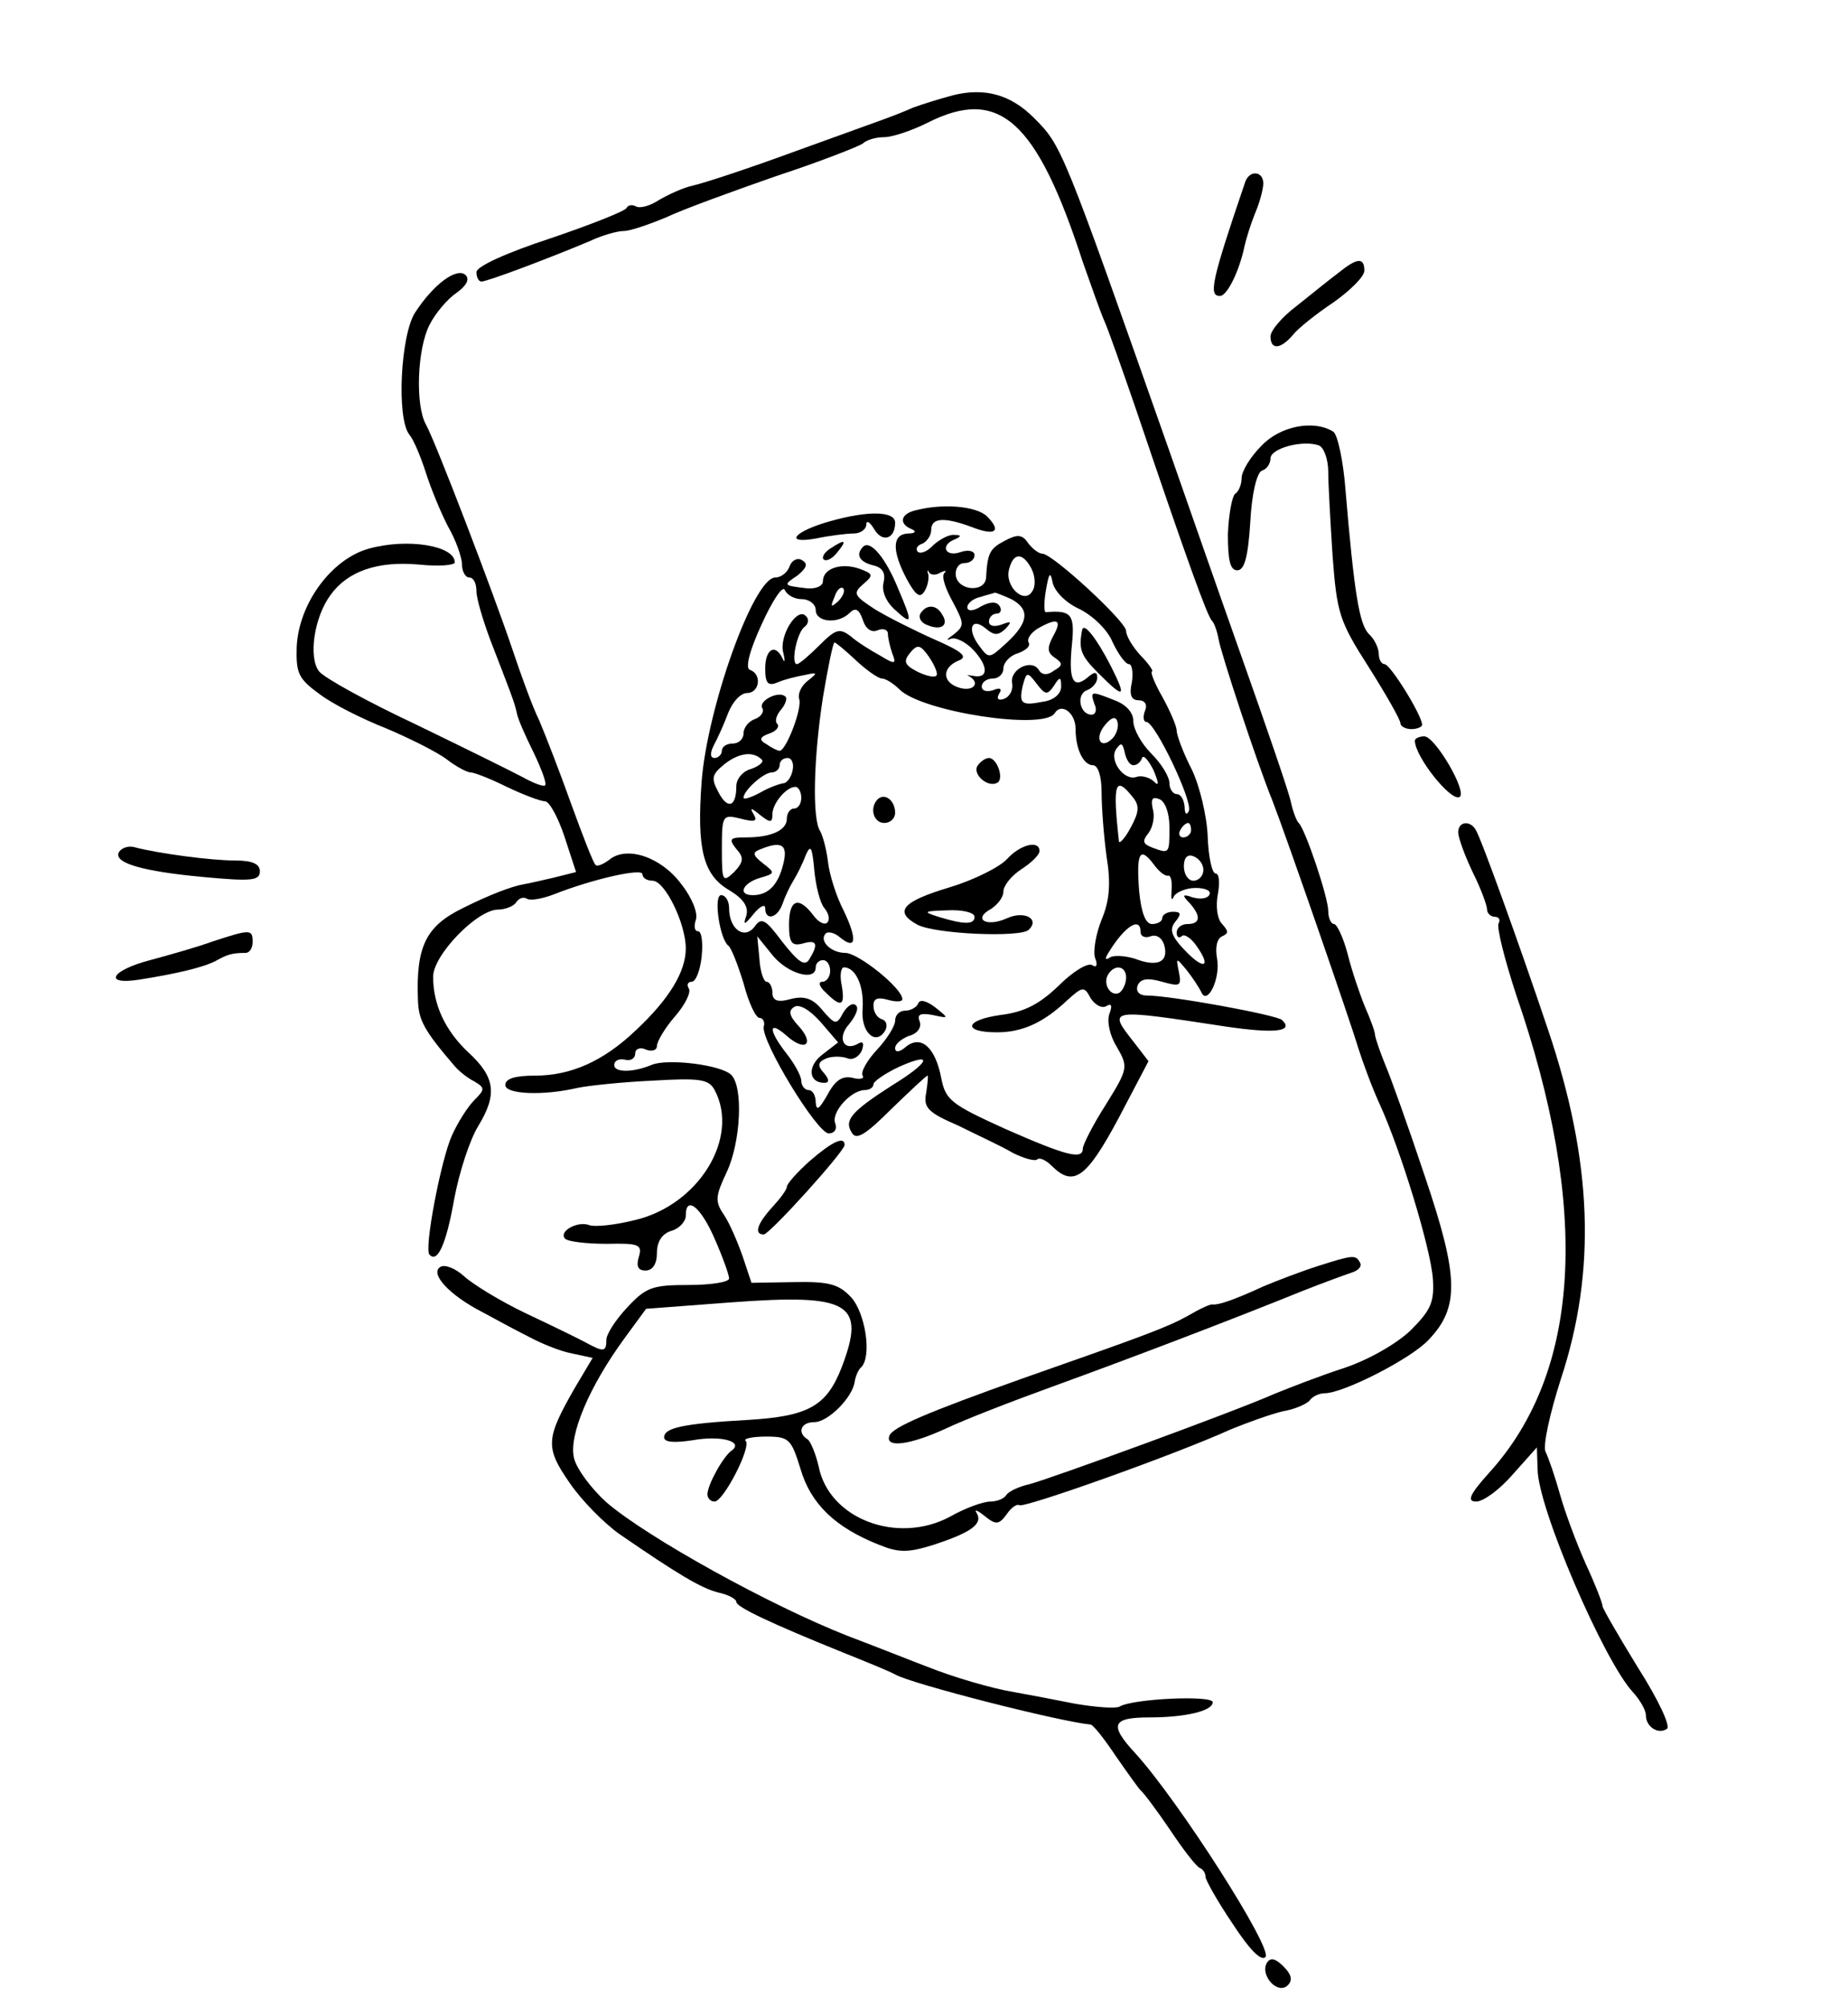 <?xml version="1.0" standalone="no"?>
<!DOCTYPE svg PUBLIC "-//W3C//DTD SVG 20010904//EN"
 "http://www.w3.org/TR/2001/REC-SVG-20010904/DTD/svg10.dtd">
<svg version="1.0" xmlns="http://www.w3.org/2000/svg"
 width="256pt" height="278pt" viewBox="0 0 256 278"
 preserveAspectRatio="xMidYMid meet">
<g transform="translate(0,278) scale(0.1,-0.1)"
fill="#000000" stroke="none">
<path d="M1320 2648 c-19 -5 -44 -13 -55 -17 -11 -5 -29 -12 -40 -16 -11 -4
-69 -25 -130 -47 -60 -22 -121 -42 -135 -45 -14 -3 -35 -13 -47 -20 -12 -8
-26 -12 -32 -9 -5 3 -11 2 -13 -2 -1 -4 -49 -23 -105 -42 -61 -20 -103 -39
-103 -47 0 -7 3 -13 7 -13 8 0 93 32 150 56 17 8 38 14 47 14 9 0 35 9 59 19
23 11 92 36 152 57 61 20 114 41 120 45 5 5 18 9 30 9 11 0 38 9 60 20 99 50
151 4 215 -193 12 -34 25 -71 30 -82 5 -11 24 -65 43 -120 72 -213 100 -290
106 -295 3 -3 7 -14 9 -25 3 -19 53 -171 75 -225 19 -49 108 -306 118 -340 6
-19 19 -55 30 -79 29 -63 71 -200 74 -243 2 -32 -3 -43 -31 -71 -20 -19 -59
-41 -92 -52 -31 -10 -75 -27 -97 -36 -54 -24 -306 -116 -339 -125 -14 -3 -29
-10 -32 -15 -3 -5 -13 -9 -22 -9 -10 0 -35 -9 -56 -21 -73 -39 -168 -3 -182
70 -4 17 -11 34 -15 37 -15 9 -10 24 9 24 19 0 53 34 56 56 1 7 5 17 9 20 15
15 6 75 -14 97 -17 18 -30 22 -79 21 l-59 -1 -12 36 c-7 20 -18 46 -26 58 -13
19 -12 26 4 60 19 41 23 117 6 134 -14 14 -88 23 -110 14 -26 -11 -53 -11 -52
0 0 6 7 9 15 7 8 -2 14 2 14 9 0 6 7 9 15 5 8 -3 15 -1 15 5 0 6 11 25 25 41
14 16 23 34 19 39 -3 5 -1 9 4 9 6 0 12 16 14 35 2 19 0 35 -5 35 -5 0 -6 7
-3 16 3 9 -5 30 -20 49 -28 38 -76 54 -100 34 -8 -6 -17 -10 -19 -7 -3 2 -18
41 -34 85 -16 45 -36 96 -44 115 -9 18 -25 62 -37 98 -27 80 -107 289 -120
312 -15 27 -12 105 5 138 8 16 25 36 37 44 14 10 19 19 13 25 -12 11 -44 -12
-70 -52 -20 -31 -26 -146 -8 -169 6 -7 16 -31 23 -53 7 -22 21 -56 31 -75 11
-19 19 -43 19 -52 0 -10 5 -18 10 -18 6 0 10 -8 10 -19 0 -10 9 -40 19 -67 27
-70 34 -87 37 -102 1 -7 12 -32 23 -54 11 -23 19 -44 16 -46 -2 -2 -16 3 -32
12 -15 8 -82 41 -148 73 -66 31 -126 64 -133 73 -15 19 -7 75 16 106 24 33 65
47 122 42 28 -3 50 -1 50 3 0 23 -65 34 -119 19 -51 -14 -97 -75 -100 -136 -1
-36 2 -44 31 -65 18 -14 60 -35 93 -48 33 -14 71 -33 84 -43 13 -10 28 -18 33
-18 5 0 28 -9 50 -20 23 -11 47 -20 53 -20 6 0 18 -22 27 -49 l16 -49 -32 -8
c-17 -4 -35 -8 -41 -9 -17 -3 -48 -15 -84 -33 -51 -25 -65 -53 -62 -128 1 -27
8 -41 51 -91 5 -6 17 -16 27 -21 15 -9 15 -11 0 -26 -9 -9 -23 -31 -31 -49
-15 -33 -39 -158 -31 -165 11 -12 23 14 34 76 7 38 22 84 34 103 26 43 23 67
-14 101 -32 30 -49 66 -49 105 0 30 61 93 90 93 10 0 22 5 25 10 4 6 10 8 15
5 5 -3 21 0 37 6 53 21 123 37 123 28 0 -5 6 -9 14 -9 17 0 46 -59 46 -94 0
-32 -23 -70 -69 -113 -45 -43 -90 -63 -140 -63 -27 0 -41 -4 -41 -13 0 -13 53
-15 100 -4 14 3 60 8 103 10 67 4 79 2 87 -13 35 -66 -22 -159 -110 -180 -28
-7 -56 -10 -64 -7 -16 6 -43 -9 -33 -19 4 -4 30 -7 58 -7 44 1 49 -1 44 -18
-4 -13 -1 -19 9 -19 10 0 16 9 16 24 0 16 7 27 20 31 11 3 20 13 20 21 0 29
21 12 40 -32 11 -25 20 -50 20 -55 0 -5 -25 -9 -56 -9 -50 0 -59 -3 -85 -31
-16 -17 -29 -37 -29 -45 0 -17 -4 -17 -28 -4 -9 5 -46 23 -82 40 -36 17 -75
41 -87 52 -12 11 -27 17 -33 13 -15 -9 12 -39 59 -63 20 -11 50 -27 66 -35 17
-9 42 -19 58 -22 l28 -6 -25 -42 c-40 -70 -41 -82 -7 -131 17 -25 48 -56 69
-71 80 -55 113 -75 137 -81 14 -3 25 -9 25 -13 0 -7 46 -29 150 -71 30 -12 62
-25 71 -30 24 -13 223 -64 270 -69 4 -1 19 -20 35 -44 16 -23 31 -44 34 -47 4
-3 22 -27 41 -55 18 -27 37 -52 42 -53 4 -2 7 -7 7 -12 0 -4 16 -33 37 -64 24
-37 40 -53 46 -47 11 11 -120 216 -180 282 -37 40 -33 50 20 50 49 0 87 9 87
21 0 10 -111 5 -129 -6 -5 -3 -33 -1 -62 4 -30 6 -67 13 -84 16 -31 5 -85 21
-120 35 -11 4 -61 24 -111 43 -107 42 -277 136 -334 185 -21 19 -42 47 -45 62
-7 31 21 98 70 165 l30 41 119 9 c163 12 186 -1 152 -90 -21 -54 -46 -68 -131
-73 -89 -5 -115 -11 -115 -24 0 -7 14 -8 40 -4 39 7 70 -2 54 -14 -12 -8 -34
-48 -34 -61 0 -5 4 -10 10 -10 12 0 51 75 43 84 -4 3 9 6 28 6 32 0 35 -3 48
-45 14 -48 48 -81 109 -105 27 -11 40 -11 75 0 52 17 69 29 60 44 -4 6 1 4 11
-4 16 -13 20 -12 31 3 6 9 14 14 17 12 5 -5 216 70 293 105 22 9 55 21 72 25
18 3 35 11 38 16 4 5 13 9 20 9 26 0 120 48 144 74 43 45 42 87 -5 226 -23 69
-48 139 -55 155 -7 17 -13 35 -14 40 0 6 -7 24 -14 40 -7 17 -18 49 -24 73 -6
23 -15 42 -19 42 -4 0 -8 8 -8 18 0 19 -32 114 -41 122 -3 3 -8 16 -11 30 -3
14 -34 104 -68 200 -34 96 -79 225 -100 285 -149 423 -149 423 -188 462 -32
32 -68 42 -112 31z"/>
<path d="M1725 2528 c-47 -138 -51 -158 -35 -158 10 0 27 35 34 69 2 9 8 29
14 44 7 16 12 35 12 43 0 17 -19 19 -25 2z"/>
<path d="M1854 2402 c-12 -9 -38 -30 -58 -46 -20 -15 -36 -34 -36 -42 0 -19
14 -18 31 2 7 9 32 29 56 45 24 17 43 36 43 44 0 19 -10 18 -36 -3z"/>
<path d="M1747 2162 c-15 -15 -27 -35 -27 -44 0 -9 -4 -19 -9 -22 -4 -3 -9
-28 -10 -56 0 -36 3 -50 13 -50 10 0 15 19 18 67 2 39 9 68 16 71 7 2 12 10
12 17 0 14 45 26 67 18 7 -3 13 -19 13 -37 0 -17 3 -69 6 -116 6 -79 9 -90 50
-154 24 -38 44 -73 44 -78 0 -4 7 -8 15 -8 8 0 15 3 15 6 0 13 -44 84 -52 84
-4 0 -8 6 -8 14 0 8 -6 21 -14 28 -13 14 -20 56 -32 198 -3 41 -11 78 -17 82
-27 17 -74 8 -100 -20z"/>
<path d="M1268 2073 c-21 -5 -23 -19 -5 -26 7 -3 5 -6 -5 -6 -22 -1 -23 -23
-2 -63 12 -22 18 -27 24 -18 5 7 7 18 6 24 -2 6 -1 8 1 3 3 -4 10 -4 16 0 7 3
9 3 5 -1 -4 -5 2 -22 12 -40 16 -30 16 -33 1 -45 -9 -6 -11 -9 -4 -6 6 3 21
-4 32 -16 21 -23 20 -40 -2 -35 -7 1 -9 1 -4 -1 15 -9 6 -21 -13 -16 -25 7
-26 28 -2 38 13 5 6 12 -33 29 -27 12 -65 31 -83 42 -29 19 -31 22 -16 35 14
12 14 14 -5 21 -25 9 -51 1 -51 -17 0 -7 -10 -11 -22 -10 -33 4 -34 4 -13 18
12 10 15 16 6 21 -6 4 -14 0 -17 -8 -3 -9 -12 -16 -20 -16 -30 0 -94 -180
-102 -282 -7 -94 2 -130 38 -151 20 -12 27 -23 24 -35 -5 -14 -3 -14 10 2 9
11 16 14 16 8 0 -18 17 -14 24 6 3 9 10 24 15 32 5 8 13 24 17 35 7 16 9 12
12 -20 2 -22 8 -46 14 -53 6 -7 8 -16 4 -20 -4 -4 -13 1 -20 11 -20 26 -33 21
-33 -14 0 -25 4 -30 19 -26 20 6 22 -1 9 -22 -6 -10 -15 -4 -37 24 -24 32 -29
35 -39 21 -14 -18 -35 -3 -35 26 0 10 -5 18 -11 18 -11 0 -2 -61 10 -70 4 -3
13 -26 21 -52 7 -27 17 -48 22 -48 5 0 8 -6 6 -12 -4 -20 74 -148 90 -148 8 0
12 6 9 14 -6 15 22 46 41 46 7 0 12 4 12 8 0 4 16 15 35 24 49 22 44 7 -10
-26 -56 -36 -66 -48 -55 -65 6 -11 19 -3 55 33 26 25 48 46 50 46 1 0 0 -11
-2 -24 -4 -20 2 -27 44 -45 26 -13 61 -29 76 -38 16 -8 31 -12 34 -9 3 3 12
-1 20 -9 30 -30 48 -17 92 65 l42 80 -20 26 c-37 47 -37 47 127 22 68 -10 95
-7 78 9 -7 7 -154 34 -188 34 -10 0 -15 6 -12 14 4 9 13 11 34 5 25 -7 27 -6
23 14 -4 20 -4 20 11 2 8 -10 17 -24 20 -30 8 -20 27 18 22 46 -3 16 0 28 7
31 9 4 9 7 0 17 -7 7 -9 25 -6 41 3 16 2 29 -3 29 -5 0 -10 23 -11 51 -1 28
-11 70 -22 93 -12 23 -21 48 -21 54 0 6 -9 27 -20 47 -11 19 -17 35 -14 35 2
0 -4 10 -16 22 -11 12 -20 27 -20 34 0 13 -102 107 -116 107 -5 0 -14 7 -20
15 -8 12 -15 12 -32 3 -21 -11 -24 -17 -26 -51 -1 -21 -39 -19 -42 3 -1 9 4
17 12 17 8 0 14 5 14 11 0 6 -9 8 -20 4 -21 -7 -28 10 -7 18 9 4 9 6 -1 6 -7
1 -20 -6 -29 -14 -8 -9 -18 -13 -22 -9 -3 4 0 9 7 11 6 3 12 11 12 19 0 17 18
18 56 4 33 -13 42 -6 21 15 -15 14 -61 18 -99 8z m161 -81 c5 -10 6 -24 1 -31
-11 -19 -39 7 -32 31 6 23 19 23 31 0z m65 -55 c19 -9 40 -29 47 -46 8 -17 18
-31 23 -31 4 0 6 -11 4 -25 -4 -17 -1 -25 9 -25 9 0 13 -6 9 -15 -3 -8 -2 -15
2 -15 12 0 64 -109 59 -123 -3 -7 -6 -5 -6 6 -1 9 -5 17 -11 17 -5 0 -10 7
-10 15 0 9 -11 27 -25 41 -14 14 -25 34 -25 45 0 12 -10 23 -26 29 -33 13 -34
13 -28 -5 4 -8 2 -15 -4 -15 -16 0 -22 28 -6 34 8 3 14 11 14 17 0 9 -4 9 -14
0 -20 -16 -26 -2 -21 47 4 41 -1 47 -36 44 -3 -1 -3 14 0 31 4 23 6 26 9 11 2
-12 17 -28 36 -37z m-383 13 c10 0 19 -7 19 -15 0 -17 31 -20 47 -4 8 8 13 5
18 -9 4 -13 12 -19 21 -15 7 3 14 1 14 -5 0 -6 3 -18 6 -27 6 -15 4 -16 -17
-3 -13 7 -32 19 -41 27 -15 11 -20 10 -43 -13 -14 -14 -28 -26 -31 -26 -9 0 0
45 11 52 5 4 6 11 1 15 -12 12 -37 -28 -31 -51 3 -12 2 -15 -1 -8 -10 21 -24
13 -24 -14 0 -21 4 -25 18 -19 9 4 26 8 37 10 18 4 18 3 4 -8 -9 -7 -14 -18
-12 -25 5 -12 -18 -72 -27 -72 -3 0 -11 4 -18 9 -11 6 -10 10 4 15 9 3 14 9
11 13 -4 3 -2 12 5 20 6 7 9 16 6 18 -9 9 -38 -6 -32 -16 3 -5 -2 -12 -10 -15
-9 -3 -16 -12 -16 -20 0 -8 -7 -14 -15 -14 -8 0 -15 -4 -15 -10 0 -5 -5 -10
-10 -10 -6 0 -7 6 -1 18 5 9 14 29 20 45 6 15 17 27 26 27 17 0 21 26 4 32 -7
2 -1 26 16 63 15 33 29 54 32 48 3 -7 13 -13 24 -13z m50 -3 c-10 -9 -11 -8
-5 6 3 10 9 15 12 12 3 -3 0 -11 -7 -18z m240 3 c26 -14 24 -32 -6 -60 -25
-23 -25 -23 -39 -4 -17 23 -10 40 10 23 12 -10 17 -9 27 0 9 10 8 11 -5 6 -11
-4 -18 -2 -18 4 0 6 5 11 11 11 5 0 7 5 4 10 -4 7 -13 7 -26 0 -11 -7 -19 -7
-19 -1 0 5 8 12 18 14 9 3 18 5 20 6 2 0 12 -4 23 -9z m58 -51 c-9 -17 -8 -23
2 -30 12 -8 11 -11 -1 -18 -9 -7 -17 -6 -21 1 -10 16 -40 1 -37 -18 2 -9 -3
-19 -11 -22 -8 -3 -11 0 -7 7 5 7 1 9 -8 5 -9 -3 -16 -1 -16 5 0 6 7 11 15 11
8 0 15 6 15 14 0 8 9 18 20 21 11 4 18 10 15 15 -3 5 3 13 12 19 28 16 35 13
22 -10z m-273 -34 c15 -14 31 -25 36 -25 5 0 16 -7 24 -15 31 -31 200 -57 215
-33 9 15 29 1 29 -22 0 -28 11 -50 24 -50 7 0 12 -15 12 -37 0 -21 3 -61 7
-90 6 -37 4 -61 -7 -87 -8 -20 -12 -44 -9 -53 4 -10 2 -14 -4 -10 -6 4 -27 -9
-46 -28 -27 -26 -48 -37 -81 -41 -50 -7 -53 -24 -5 -24 35 0 64 13 97 44 22
20 24 20 33 3 6 -9 15 -14 21 -11 8 5 9 1 5 -10 -4 -10 0 -30 10 -46 16 -28
16 -30 -15 -80 -18 -28 -32 -56 -32 -61 0 -16 -23 -10 -107 27 -75 34 -83 40
-89 70 -8 43 -28 61 -49 44 -9 -8 -15 -8 -15 -2 0 6 9 13 19 17 12 3 18 12 15
20 -4 10 1 12 18 9 23 -5 23 -5 3 11 -12 9 -21 11 -23 5 -2 -5 -10 -10 -18
-10 -8 0 -14 -6 -14 -14 0 -7 -11 -25 -25 -40 -14 -15 -23 -31 -20 -36 3 -4
-4 -6 -14 -3 -14 3 -24 -3 -35 -24 -11 -19 -15 -23 -16 -10 0 9 -4 17 -10 17
-5 0 -10 6 -10 13 0 6 -9 23 -20 37 -26 33 -26 48 0 25 26 -23 39 -11 16 14
-13 14 -14 21 -6 26 7 5 22 -4 37 -21 l24 -28 -22 -17 c-21 -16 -19 -39 3 -39
7 0 7 5 -1 14 -9 10 -8 15 4 20 8 3 21 3 29 0 7 -3 16 2 20 11 3 9 2 13 -4 10
-21 -13 -31 7 -14 26 9 11 14 22 10 26 -4 5 -12 0 -18 -10 -9 -17 -11 -17 -29
4 -13 16 -25 20 -44 15 -18 -5 -25 -2 -25 9 0 8 -4 15 -8 15 -4 0 -9 14 -10
32 l-3 31 21 -26 c21 -26 60 -37 60 -17 0 6 5 10 10 10 6 0 10 -7 10 -15 0 -8
-5 -15 -11 -15 -6 0 -4 -7 5 -15 21 -21 27 -19 22 10 -3 14 -1 25 3 25 16 0
28 -25 26 -57 -3 -33 18 -52 31 -31 4 7 2 14 -4 16 -7 2 -12 10 -12 19 0 10 6
12 20 8 11 -3 20 -3 20 1 0 15 -61 64 -79 64 -20 0 -37 17 -27 27 3 3 12 1 19
-5 23 -19 25 -4 6 36 -11 21 -20 51 -22 68 -2 17 -7 36 -11 43 -11 17 -9 101
4 185 7 42 14 76 16 76 2 0 15 -11 30 -25z m111 -21 c-3 -3 -15 0 -27 6 -17 9
-19 14 -9 26 10 12 14 11 26 -6 8 -12 13 -24 10 -26z m163 -14 c8 13 10 13 10
-1 0 -10 -10 -19 -25 -21 -30 -6 -34 -3 -28 23 5 18 6 19 19 2 12 -16 15 -16
24 -3z m81 -73 c-16 -16 -26 0 -10 19 9 11 15 12 17 4 2 -6 -1 -17 -7 -23z
m29 -37 c5 0 10 4 12 10 2 5 9 -3 16 -17 7 -17 8 -23 1 -16 -6 6 -17 9 -24 7
-17 -7 -39 22 -29 38 7 10 9 9 12 -4 2 -10 7 -18 12 -18z m-515 8 c4 -3 -3 -9
-14 -13 -12 -3 -21 -14 -21 -24 0 -29 -12 -33 -25 -8 -10 19 -9 24 8 38 20 16
40 19 52 7z m43 -15 c-2 -10 -8 -18 -13 -18 -6 -1 -20 -6 -32 -13 -13 -7 -23
-10 -23 -7 0 10 28 35 39 35 6 0 11 5 11 10 0 6 5 10 11 10 6 0 9 -8 7 -17z
m12 -38 c0 -8 -4 -15 -10 -15 -5 0 -10 -6 -10 -14 0 -16 -21 -26 -57 -26 -22
0 -24 -2 -13 -16 11 -12 10 -18 -3 -32 -16 -15 -17 -13 -17 32 0 47 1 48 26
42 19 -5 24 -4 18 6 -6 10 -3 9 9 -1 14 -11 17 -11 17 1 0 15 19 38 32 38 4 0
8 -7 8 -15z m459 1 c10 -12 9 -21 -3 -43 -8 -15 -16 -23 -16 -18 -9 81 -5 91
19 61z m51 -42 c0 -37 0 -37 -24 -28 -13 5 -14 9 -5 20 6 8 9 23 6 33 -3 14
-1 18 9 14 8 -3 14 -19 14 -39z m30 -4 c0 -5 -5 -10 -11 -10 -5 0 -7 5 -4 10
3 6 8 10 11 10 2 0 4 -4 4 -10z m-565 -47 c-7 -29 -21 -43 -42 -43 -22 0 -14
17 10 24 21 6 21 7 4 20 -14 11 -15 15 -5 19 31 13 40 7 33 -20z m533 -16 c4
1 6 -8 5 -20 -1 -12 0 -16 3 -9 3 6 17 12 30 12 14 0 23 -4 19 -10 -3 -5 -13
-6 -23 -3 -14 5 -15 3 -4 -8 16 -18 15 -29 -3 -29 -8 0 -15 -5 -15 -12 0 -6 3
-8 7 -5 3 4 13 -2 21 -14 21 -30 9 -33 -18 -4 -18 19 -20 28 -12 38 9 11 8 14
-3 14 -8 0 -15 -4 -15 -9 0 -4 -6 -8 -14 -8 -9 0 -15 15 -18 46 -4 53 1 62 20
37 7 -10 16 -17 20 -16z m49 8 c0 -8 -6 -15 -14 -15 -7 0 -13 9 -13 20 0 12 5
17 13 14 8 -3 14 -11 14 -19z m-87 -86 c0 -6 6 -9 14 -6 8 3 16 -2 19 -13 6
-23 -10 -30 -41 -18 -13 4 -28 5 -34 2 -7 -5 -8 -2 -2 7 22 36 44 50 44 28z
m-20 -63 c0 -8 -4 -17 -9 -21 -12 -7 -24 12 -16 25 9 15 25 12 25 -4z"/>
<path d="M1499 1907 c-5 -26 -2 -35 22 -59 37 -37 40 -35 18 9 -20 39 -38 62
-40 50z"/>
<path d="M1354 1719 c-7 -12 15 -31 28 -23 9 6 -1 34 -12 34 -5 0 -12 -5 -16
-11z"/>
<path d="M1216 1673 c-12 -12 -6 -33 9 -33 8 0 15 6 15 14 0 17 -14 28 -24 19z"/>
<path d="M1395 1590 c-10 -11 -46 -29 -79 -39 -67 -20 -78 -34 -45 -52 25 -13
143 -18 154 -7 16 15 -6 27 -30 16 -29 -13 -48 -1 -22 13 9 6 17 16 17 24 0 8
11 22 25 31 14 9 25 20 25 25 0 16 -27 9 -45 -11z m-45 -80 c0 -11 -14 -11
-50 0 -22 7 -21 8 13 9 20 1 37 -3 37 -9z"/>
<path d="M1150 2058 c-50 -14 -65 -32 -20 -24 19 4 43 7 53 7 9 0 17 6 17 12
0 7 5 4 11 -6 11 -19 29 -14 29 9 0 16 -37 17 -90 2z"/>
<path d="M1150 2020 c-8 -5 -12 -12 -9 -15 4 -3 12 1 19 10 14 17 11 19 -10 5z"/>
<path d="M1196 2023 c-11 -11 -6 -21 13 -26 14 -3 18 -11 15 -24 -3 -11 3 -26
15 -37 25 -23 26 -20 5 29 -17 42 -38 67 -48 58z"/>
<path d="M1275 1930 c-3 -6 1 -13 10 -16 19 -8 30 0 20 15 -8 14 -22 14 -30 1z"/>
<path d="M1960 1754 c0 -22 50 -85 62 -78 11 7 -34 84 -49 84 -7 0 -13 -3 -13
-6z"/>
<path d="M2020 1627 c0 -7 9 -32 20 -55 11 -22 20 -46 20 -52 0 -5 5 -10 11
-10 5 0 8 -4 5 -9 -3 -5 8 -49 24 -98 103 -298 90 -523 -37 -663 -28 -31 -31
-40 -18 -40 10 0 33 17 51 38 l33 37 1 -30 c0 -53 92 -266 132 -309 10 -11 18
-25 18 -32 0 -16 17 -27 29 -19 6 3 -12 41 -40 85 -27 44 -49 82 -49 85 0 4
-10 30 -23 58 -13 29 -29 72 -36 97 -7 25 -16 51 -20 59 -4 8 6 53 21 100 50
151 44 303 -18 486 -39 116 -93 266 -100 276 -8 13 -24 11 -24 -4z"/>
<path d="M165 1600 c-9 -15 31 -27 118 -35 65 -6 77 -5 77 8 0 10 -10 15 -34
15 -35 0 -107 10 -138 18 -9 3 -19 0 -23 -6z"/>
<path d="M295 1476 c-22 -8 -61 -19 -87 -26 -54 -14 -66 -35 -15 -27 51 8 89
17 106 26 16 9 23 11 41 11 6 0 10 7 10 15 0 18 -3 18 -55 1z"/>
<path d="M1122 1172 c-18 -16 -32 -32 -32 -36 0 -4 -9 -16 -20 -28 -21 -23
-26 -38 -12 -38 8 0 112 115 112 124 0 13 -18 4 -48 -22z"/>
<path d="M1825 1026 c-22 -7 -56 -20 -75 -28 -39 -18 -62 -26 -70 -25 -3 1
-18 -6 -35 -16 -29 -16 -59 -27 -230 -87 -129 -46 -179 -67 -183 -79 -6 -17
28 -13 78 10 25 12 92 38 150 59 102 37 244 91 345 132 28 11 58 22 67 25 10
3 15 9 12 14 -6 11 -9 11 -59 -5z"/>
<path d="M1755 61 c-10 -17 15 -45 29 -31 7 7 5 15 -6 26 -11 11 -18 13 -23 5z"/>
</g>
</svg>
